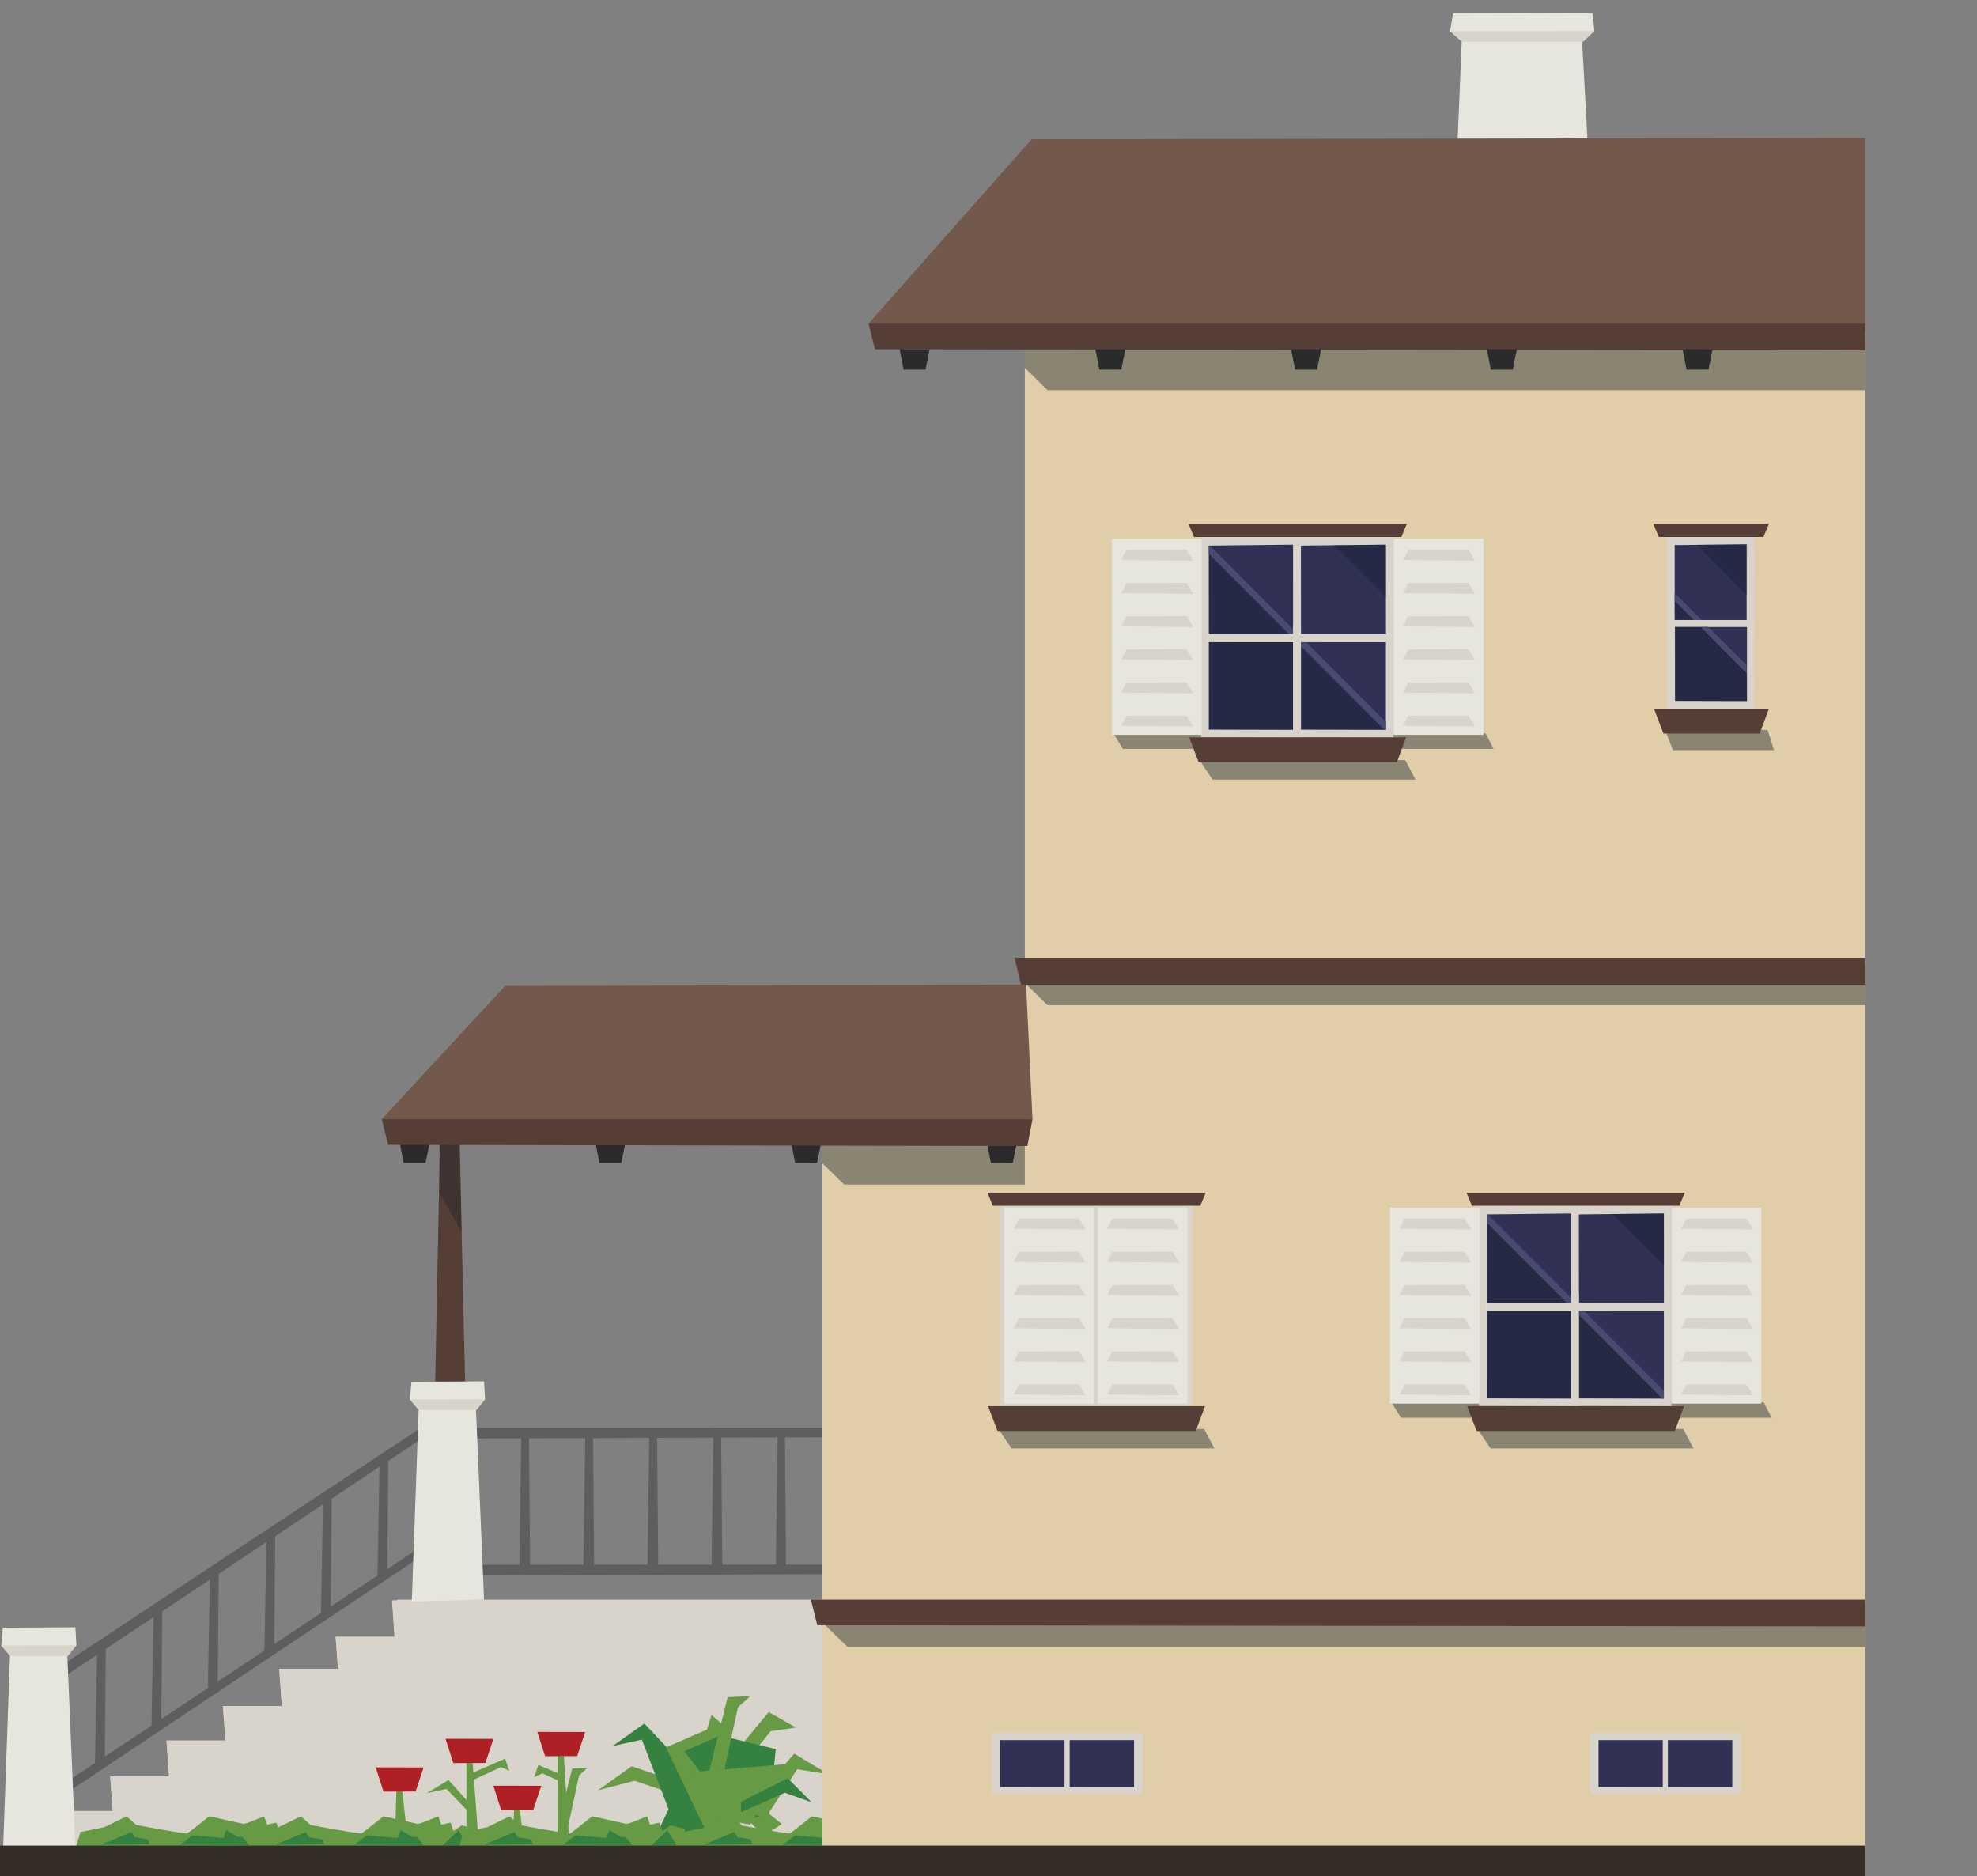 <?xml version="1.0" encoding="UTF-8" standalone="no"?>
<!DOCTYPE svg PUBLIC "-//W3C//DTD SVG 1.1//EN" "http://www.w3.org/Graphics/SVG/1.1/DTD/svg11.dtd">
<svg width="100%" height="100%" viewBox="0 0 980 930" version="1.1" xmlns="http://www.w3.org/2000/svg" xmlns:xlink="http://www.w3.org/1999/xlink" xml:space="preserve" xmlns:serif="http://www.serif.com/" style="fill-rule:evenodd;clip-rule:evenodd;stroke-linejoin:round;stroke-miterlimit:2;">
    <rect x="0" y="0" width="980" height="930" fill="#808080" stroke="none"/>
    <g id="residential-right" transform="matrix(0.635,0,0,0.635,-121.92,-289.2)">
        <g id="stoop">
            <g transform="matrix(1,0,0,1,-47.99,0)">
                <path d="M590,1897L283.99,1897L281.99,1869L590,1869L590,1897Z" style="fill:rgb(216,211,203);fill-rule:nonzero;"/>
            </g>
            <g transform="matrix(1,0,0,1,-47.99,0)">
                <path d="M590,1869L327.99,1869L325.99,1842L590,1842L590,1869Z" style="fill:rgb(216,211,203);fill-rule:nonzero;"/>
            </g>
            <g transform="matrix(1,0,0,1,-47.99,0)">
                <path d="M590,1842L371.99,1842L369.99,1814L590,1814L590,1842Z" style="fill:rgb(216,211,203);fill-rule:nonzero;"/>
            </g>
            <g transform="matrix(1,0,0,1,-47.99,0)">
                <path d="M590,1814L415.99,1814L413.99,1787L590,1787L590,1814Z" style="fill:rgb(216,211,203);fill-rule:nonzero;"/>
            </g>
            <g transform="matrix(1,0,0,1,-47.99,0)">
                <path d="M590,1787L459.99,1787L457.99,1758L590,1758L590,1787Z" style="fill:rgb(216,211,203);fill-rule:nonzero;"/>
            </g>
            <g transform="matrix(1,0,0,1,-47.99,0)">
                <path d="M590,1760L503.99,1760L501.99,1733L590,1733L590,1760Z" style="fill:rgb(216,211,203);fill-rule:nonzero;"/>
            </g>
            <g transform="matrix(1,0,0,1,-47.99,0)">
                <path d="M590,1733L547.99,1733L545.99,1705L590,1705L590,1733Z" style="fill:rgb(216,211,203);fill-rule:nonzero;"/>
            </g>
            <g transform="matrix(1,0,0,1,-47.99,0)">
                <rect x="550" y="1704" width="332" height="193" style="fill:rgb(216,211,203);fill-rule:nonzero;"/>
            </g>
            <g transform="matrix(1,0,0,1,-47.99,0)">
                <path d="M582,1704L546.238,1704.55L547.99,1733L501.99,1733L503.842,1758L457.99,1758L459.99,1787L413.99,1787L415.99,1814L369.99,1814L371.99,1842L325.99,1842L327.99,1869L281.99,1869L284.238,1897L582,1896L582,1704Z" style="fill:rgb(216,211,203);fill-rule:nonzero;"/>
            </g>
        </g>
        <g id="stoop-railings">
            <g transform="matrix(1,0,0,1,-47.99,0)">
                <path d="M543.068,1595.23L536.254,1598.81L534.568,1689.67L542.281,1684.99L543.068,1595.23Z" style="fill:rgb(92,94,95);fill-rule:nonzero;"/>
            </g>
            <g transform="matrix(1,0,0,1,-47.99,0)">
                <path d="M498.969,1624.07L492.155,1627.65L490.469,1718.51L498.182,1713.83L498.969,1624.07Z" style="fill:rgb(92,94,95);fill-rule:nonzero;"/>
            </g>
            <g transform="matrix(1,0,0,1,-47.99,0)">
                <path d="M454.868,1651.78L448.054,1655.36L446.368,1746.21L454.081,1741.53L454.868,1651.78Z" style="fill:rgb(92,94,95);fill-rule:nonzero;"/>
            </g>
            <g transform="matrix(1,0,0,1,-47.99,0)">
                <path d="M410.769,1678.46L403.956,1682.04L402.269,1772.89L409.982,1768.21L410.769,1678.46Z" style="fill:rgb(92,94,95);fill-rule:nonzero;"/>
            </g>
            <g transform="matrix(1,0,0,1,-47.99,0)">
                <path d="M366.668,1711.14L359.854,1714.72L358.168,1805.58L365.881,1800.89L366.668,1711.14Z" style="fill:rgb(92,94,95);fill-rule:nonzero;"/>
            </g>
            <g transform="matrix(1,0,0,1,-47.99,0)">
                <path d="M322.568,1740.98L315.755,1744.56L314.068,1835.42L321.781,1830.74L322.568,1740.98Z" style="fill:rgb(92,94,95);fill-rule:nonzero;"/>
            </g>
            <g transform="matrix(1,0,0,1,-47.99,0)">
                <path d="M588.706,1556.57L287.693,1755.56L291.966,1762.92L590.141,1564.39L588.706,1556.57Z" style="fill:rgb(92,94,95);fill-rule:nonzero;"/>
            </g>
            <g transform="matrix(1,0,0,1,-47.99,0)">
                <path d="M588.865,1649.23L288.211,1848.76L291.794,1855.09L589.708,1656.17L588.865,1649.23Z" style="fill:rgb(92,94,95);fill-rule:nonzero;"/>
            </g>
            <g transform="matrix(1,0,0,1,-47.99,0)">
                <path d="M652.926,1575.98L646.856,1575.56L645.353,1681.42L653.853,1681.74L652.926,1575.98Z" style="fill:rgb(92,94,95);fill-rule:nonzero;"/>
            </g>
            <g transform="matrix(1,0,0,1,-47.99,0)">
                <path d="M852.731,1575.98L847.018,1575.56L845.603,1681.42L853.603,1681.74L852.731,1575.98Z" style="fill:rgb(92,94,95);fill-rule:nonzero;"/>
            </g>
            <g transform="matrix(1,0,0,1,-47.99,0)">
                <path d="M802.927,1575.98L796.856,1575.56L795.353,1681.42L803.853,1681.74L802.927,1575.98Z" style="fill:rgb(92,94,95);fill-rule:nonzero;"/>
            </g>
            <g transform="matrix(1,0,0,1,-47.99,0)">
                <path d="M752.926,1575.98L746.856,1575.56L745.353,1681.42L753.853,1681.74L752.926,1575.98Z" style="fill:rgb(92,94,95);fill-rule:nonzero;"/>
            </g>
            <g transform="matrix(1,0,0,1,-47.99,0)">
                <path d="M702.927,1575.98L696.856,1575.56L695.353,1681.42L703.853,1681.74L702.927,1575.98Z" style="fill:rgb(92,94,95);fill-rule:nonzero;"/>
            </g>
            <g transform="matrix(1,0,0,1,-47.99,0)">
                <path d="M963.272,1569.77L602.434,1569.93L601.929,1578.27L960.148,1576.95L963.272,1569.77Z" style="fill:rgb(92,94,95);fill-rule:nonzero;"/>
            </g>
            <g transform="matrix(1,0,0,1,-47.99,0)">
                <path d="M952.328,1676.68L591.49,1676.84L590.985,1685.18L949.204,1683.86L952.328,1676.68Z" style="fill:rgb(92,94,95);fill-rule:nonzero;"/>
            </g>
            <g transform="matrix(1,0,0,1,-47.99,0)">
                <path d="M597.806,1309L603.74,1563L579.149,1563L584.192,1309L597.806,1309Z" style="fill:rgb(84,62,54);fill-rule:nonzero;"/>
            </g>
            <g transform="matrix(1,0,0,1,-47.99,0)">
                <path d="M242.452,1897.46L247.785,1747.76L240.965,1739.78L242.17,1725.93L298.846,1725.62L299.627,1739.65L292.555,1747.76L298.846,1896L242.452,1897.46Z" style="fill:rgb(231,230,222);fill-rule:nonzero;"/>
            </g>
            <g transform="matrix(1,0,0,1,-47.99,0)">
                <path d="M292.99,1748L247.99,1748L240.965,1739.78L299.627,1739.65L292.99,1748Z" style="fill:rgb(216,211,203);fill-rule:nonzero;"/>
            </g>
            <g transform="matrix(1,0,0,1,-47.99,0)">
                <path d="M561.452,1705.46L566.785,1555.76L559.965,1547.78L561.17,1533.93L617.846,1533.62L618.627,1547.65L611.555,1555.76L617.846,1704L561.452,1705.46Z" style="fill:rgb(231,230,222);fill-rule:nonzero;"/>
            </g>
            <g transform="matrix(1,0,0,1,-47.99,0)">
                <path d="M611.99,1556L566.99,1556L559.965,1547.78L618.627,1547.65L611.99,1556Z" style="fill:rgb(216,211,203);fill-rule:nonzero;"/>
            </g>
        </g>
        <g id="plants">
            <g transform="matrix(1,0,0,1,-47.99,0)">
                <path d="M554.01,1853.54L549.404,1853.54L548.561,1882.79L557.467,1884.17L554.01,1853.54Z" style="fill:rgb(103,154,69);fill-rule:nonzero;"/>
            </g>
            <g transform="matrix(1,0,0,1,-47.99,0)">
                <path d="M564.404,1853.79L570.658,1834.99L533.275,1834.92L539.361,1853.87L564.404,1853.79Z" style="fill:rgb(174,32,37);fill-rule:nonzero;"/>
            </g>
            <g transform="matrix(1,0,0,1,-47.99,0)">
                <path d="M645.859,1867.87L641.254,1867.87L640.41,1897.12L649.316,1898.5L645.859,1867.87Z" style="fill:rgb(103,154,69);fill-rule:nonzero;"/>
            </g>
            <g transform="matrix(1,0,0,1,-47.99,0)">
                <path d="M656.254,1868.12L662.508,1849.32L625.125,1849.25L631.211,1868.21L656.254,1868.12Z" style="fill:rgb(174,32,37);fill-rule:nonzero;"/>
            </g>
            <g transform="matrix(1,0,0,1,-47.99,0)">
                <path d="M608.889,1830.23L604.123,1829.72L604.127,1883.38L613.049,1885.7L608.889,1830.23Z" style="fill:rgb(103,154,69);fill-rule:nonzero;"/>
            </g>
            <g transform="matrix(1,0,0,1,-47.99,0)">
                <path d="M618.896,1831.5L625.151,1812.69L587.767,1812.62L593.853,1831.58L618.896,1831.5Z" style="fill:rgb(174,32,37);fill-rule:nonzero;"/>
            </g>
            <g transform="matrix(1,0,0,1,-47.99,0)">
                <path d="M607.435,1845.6L631.138,1834.68L637.552,1837.67L634.28,1828.16L609.444,1839" style="fill:rgb(103,154,69);fill-rule:nonzero;"/>
            </g>
            <g transform="matrix(1,0,0,1,-47.99,0)">
                <path d="M611.342,1868.36L590.088,1844.81L573.139,1855.1L588.506,1851.73L605.354,1869.25L611.342,1868.36Z" style="fill:rgb(103,154,69);fill-rule:nonzero;"/>
            </g>
            <g transform="matrix(1,0,0,1,-47.99,0)">
                <path d="M680.135,1826.3L675.373,1825.84L675.182,1886.53L684.096,1888.62L680.135,1826.3Z" style="fill:rgb(103,154,69);fill-rule:nonzero;"/>
            </g>
            <g transform="matrix(1,0,0,1,-47.99,0)">
                <path d="M690.56,1826.12L696.814,1807.32L659.431,1807.25L665.517,1826.21L690.56,1826.12Z" style="fill:rgb(174,32,37);fill-rule:nonzero;"/>
            </g>
            <g transform="matrix(1,0,0,1,-47.99,0)">
                <path d="M679.373,1846.92L663.385,1839.56L656.971,1842.55L660.244,1833.03L680.182,1841.49" style="fill:rgb(103,154,69);fill-rule:nonzero;"/>
            </g>
            <g transform="matrix(1,0,0,1,-47.99,0)">
                <path d="M676.33,1877.14L686.643,1835.89L698.553,1835.3L692.037,1841.29L682.857,1883.71L676.33,1877.14Z" style="fill:rgb(103,154,69);fill-rule:nonzero;"/>
            </g>
            <g transform="matrix(1,0,0,1,-47.99,0)">
                <path d="M850.186,1879.11L809.695,1846.22L841.563,1806.72L861.404,1803.87L840.082,1791.79L794.926,1846.2L836.153,1888.5" style="fill:rgb(103,154,69);fill-rule:nonzero;"/>
            </g>
            <g transform="matrix(1,0,0,1,-47.99,0)">
                <path d="M769.774,1846.56L733.07,1834.08L706.814,1852.81L735.384,1845.37L797.528,1866.46L769.774,1846.56Z" style="fill:rgb(103,154,69);fill-rule:nonzero;"/>
            </g>
            <g transform="matrix(1,0,0,1,-47.99,0)">
                <path d="M840.515,1871.04L845.594,1820.69L795.215,1808.35L760.942,1819.71L742.98,1800.7L718.28,1818.23L741.053,1813.29L761.908,1867.59L751.957,1888.57L782.137,1887.33L840.515,1871.04Z" style="fill:rgb(53,129,63);fill-rule:nonzero;"/>
            </g>
            <g transform="matrix(1,0,0,1,-47.99,0)">
                <path d="M793.891,1890.54L759.86,1819.33L791.918,1805.39L795.469,1794.04L809.938,1806.63L774.16,1822.31L821.616,1883.54" style="fill:rgb(103,154,69);fill-rule:nonzero;"/>
            </g>
            <g transform="matrix(1,0,0,1,-47.99,0)">
                <path d="M820.557,1870.3L859.968,1824.22L886.63,1840.27L862.283,1836.41L837.947,1873.86L820.557,1870.3Z" style="fill:rgb(103,154,69);fill-rule:nonzero;"/>
            </g>
            <g transform="matrix(1,0,0,1,-47.99,0)">
                <path d="M792.739,1841.22L808.01,1780.13L825.648,1779.26L816,1788.13L802.405,1850.94L792.739,1841.22Z" style="fill:rgb(103,154,69);fill-rule:nonzero;"/>
            </g>
            <g transform="matrix(1,0,0,1,-47.99,0)">
                <path d="M825.481,1879.68L800.741,1874.75L772.811,1839.2L854.196,1832.37" style="fill:rgb(103,154,69);fill-rule:nonzero;"/>
            </g>
            <g transform="matrix(1,0,0,1,-47.99,0)">
                <path d="M818.297,1861.87L855,1843.46L873.551,1862.18L852.686,1854.75L818.545,1869.91L818.297,1861.87Z" style="fill:rgb(53,129,63);fill-rule:nonzero;"/>
            </g>
            <g transform="matrix(1,0,0,1,-47.99,0)">
                <path d="M475.031,1899.87L475.726,1882.96L464.32,1880.23L458.035,1884.6L455.707,1878.05L448.488,1879.68L446.16,1873.14L432.715,1878.46L429.922,1879.01L403.324,1873.14C403.324,1873.14 387.265,1885.97 386.101,1886.52C384.937,1887.06 346.523,1879.97 346.523,1879.97L338.844,1873.14L321.386,1881.61L302.758,1885.43L299.035,1898.23L475.031,1899.87Z" style="fill:rgb(103,154,69);fill-rule:nonzero;"/>
            </g>
            <g transform="matrix(1,0,0,1,-47.99,0)">
                <path d="M469.324,1895.78L461.875,1884.05L449.594,1895.92L469.324,1895.78Z" style="fill:rgb(53,129,63);fill-rule:nonzero;"/>
            </g>
            <g transform="matrix(1,0,0,1,-47.99,0)">
                <path d="M434.637,1895.78L429.344,1889.23L425.852,1889.23L416.598,1883.91L414.328,1890.05L390.231,1888.01L380.629,1895.37L434.637,1895.78Z" style="fill:rgb(53,129,63);fill-rule:nonzero;"/>
            </g>
            <g transform="matrix(1,0,0,1,-47.99,0)">
                <path d="M356.883,1894.96L355.488,1891.14L345.477,1889.5L342.563,1885.41L318.824,1895.37L356.883,1894.96Z" style="fill:rgb(53,129,63);fill-rule:nonzero;"/>
            </g>
            <g transform="matrix(1,0,0,1,-47.99,0)">
                <path d="M611.053,1899.87L611.748,1882.96L600.342,1880.23L594.057,1884.6L591.729,1878.05L584.51,1879.68L582.182,1873.14L568.737,1878.46L565.944,1879.01L539.346,1873.14C539.346,1873.14 523.287,1885.97 522.123,1886.52C520.959,1887.06 482.545,1879.97 482.545,1879.97L474.866,1873.14L457.409,1881.61L438.78,1885.43L435.057,1898.23L611.053,1899.87Z" style="fill:rgb(103,154,69);fill-rule:nonzero;"/>
            </g>
            <g transform="matrix(1,0,0,1,-47.99,0)">
                <path d="M605.346,1895.78L597.897,1884.05L585.615,1895.92L605.346,1895.78Z" style="fill:rgb(53,129,63);fill-rule:nonzero;"/>
            </g>
            <g transform="matrix(1,0,0,1,-47.99,0)">
                <path d="M570.658,1895.78L565.365,1889.23L561.873,1889.23L552.619,1883.91L550.349,1890.05L526.252,1888.01L516.65,1895.37L570.658,1895.78Z" style="fill:rgb(53,129,63);fill-rule:nonzero;"/>
            </g>
            <g transform="matrix(1,0,0,1,-47.99,0)">
                <path d="M492.904,1894.96L491.509,1891.14L481.498,1889.5L478.584,1885.41L454.845,1895.37L492.904,1894.96Z" style="fill:rgb(53,129,63);fill-rule:nonzero;"/>
            </g>
            <g transform="matrix(1,0,0,1,-47.99,0)">
                <path d="M773.994,1899.87L774.689,1882.96L763.283,1880.23L756.998,1884.6L754.67,1878.05L747.451,1879.68L745.123,1873.14L731.678,1878.46L728.885,1879.01L702.287,1873.14C702.287,1873.14 686.228,1885.97 685.064,1886.52C683.9,1887.06 645.486,1879.97 645.486,1879.97L637.807,1873.14L620.35,1881.61L601.721,1885.43L597.998,1898.23L773.994,1899.87Z" style="fill:rgb(103,154,69);fill-rule:nonzero;"/>
            </g>
            <g transform="matrix(1,0,0,1,-47.99,0)">
                <path d="M768.287,1895.78L760.838,1884.05L748.556,1895.92L768.287,1895.78Z" style="fill:rgb(53,129,63);fill-rule:nonzero;"/>
            </g>
            <g transform="matrix(1,0,0,1,-47.99,0)">
                <path d="M733.6,1895.78L728.307,1889.23L724.815,1889.23L715.561,1883.91L713.291,1890.05L689.194,1888.01L679.592,1895.37L733.6,1895.78Z" style="fill:rgb(53,129,63);fill-rule:nonzero;"/>
            </g>
            <g transform="matrix(1,0,0,1,-47.99,0)">
                <path d="M655.846,1894.96L654.451,1891.14L644.44,1889.5L641.526,1885.41L617.787,1895.37L655.846,1894.96Z" style="fill:rgb(53,129,63);fill-rule:nonzero;"/>
            </g>
            <g transform="matrix(1,0,0,1,-47.99,0)">
                <path d="M945.482,1899.87L946.177,1882.96L934.771,1880.23L928.486,1884.6L926.158,1878.05L918.939,1879.68L916.611,1873.14L903.166,1878.46L900.373,1879.01L873.775,1873.14C873.775,1873.14 857.716,1885.97 856.552,1886.52C855.388,1887.06 816.974,1879.97 816.974,1879.97L809.295,1873.14L791.837,1881.61L773.209,1885.43L769.486,1898.23L945.482,1899.87Z" style="fill:rgb(103,154,69);fill-rule:nonzero;"/>
            </g>
            <g transform="matrix(1,0,0,1,-47.99,0)">
                <path d="M939.775,1895.78L932.326,1884.05L920.045,1895.92L939.775,1895.78Z" style="fill:rgb(53,129,63);fill-rule:nonzero;"/>
            </g>
            <g transform="matrix(1,0,0,1,-47.99,0)">
                <path d="M905.088,1895.78L899.795,1889.23L896.303,1889.23L887.049,1883.91L884.779,1890.05L860.682,1888.01L851.08,1895.37L905.088,1895.78Z" style="fill:rgb(53,129,63);fill-rule:nonzero;"/>
            </g>
            <g transform="matrix(1,0,0,1,-47.99,0)">
                <path d="M827.334,1894.96L825.94,1891.14L815.928,1889.5L813.014,1885.41L789.275,1895.37L827.334,1894.96Z" style="fill:rgb(53,129,63);fill-rule:nonzero;"/>
            </g>
        </g>
        <g id="chimney">
            <g transform="matrix(1,0,0,1,-47.99,0)">
                <path d="M1374.82,637.482L1381.06,487.779L1371.96,479.803L1374.28,465.946L1483.13,465.643L1484.63,479.667L1475.05,487.779L1483.13,636.02L1374.82,637.482Z" style="fill:rgb(231,230,222);fill-rule:nonzero;"/>
            </g>
            <g transform="matrix(1,0,0,1,-47.99,0)">
                <path d="M1475.88,488L1381.46,488L1371.96,479.793L1484.63,479.651L1475.88,488Z" style="fill:rgb(216,211,203);fill-rule:nonzero;"/>
            </g>
        </g>
        <g transform="matrix(1,0,0,1,-47.99,0)">
            <g id="base">
                <path d="M1696,715L1040,715L1040,1263L882,1263L882,1898L1696,1898L1696,715Z" style="fill:rgb(224,206,168);fill-rule:nonzero;"/>
            </g>
        </g>
        <g id="shadows">
            <g transform="matrix(1,0,0,1,-47.99,0)">
                <g opacity="0.4">
                    <path d="M1040,742.495L1057.69,760L1696,760L1696,718L1040,718L1040,742.495Z" style="fill:rgb(10,23,35);fill-rule:nonzero;"/>
                </g>
            </g>
            <g transform="matrix(1,0,0,1,-47.99,0)">
                <g opacity="0.4">
                    <path d="M898.99,1380L1040,1380L1040,1329L881.043,1327L881.689,1363.18L898.99,1380Z" style="fill:rgb(10,23,35);fill-rule:nonzero;"/>
                </g>
            </g>
            <g transform="matrix(1,0,0,1,-47.99,0)">
                <g opacity="0.4">
                    <path d="M1039.99,1222.68L1057.69,1240L1696,1240L1696,1209L1040.63,1209L1039.99,1222.68Z" style="fill:rgb(10,23,35);fill-rule:nonzero;"/>
                </g>
            </g>
            <g transform="matrix(1,0,0,1,-47.99,0)">
                <g opacity="0.4">
                    <path d="M881.99,1721.92L901.695,1741L1696,1741L1696,1706.88L881.687,1705.94L881.99,1721.92Z" style="fill:rgb(10,23,35);fill-rule:nonzero;"/>
                </g>
            </g>
            <g transform="matrix(1,0,0,1,-47.99,0)">
                <g opacity="0.3">
                    <path d="M583,1348L598.99,1348L600.425,1417.37L583,1386.37L583,1348Z" style="fill:rgb(10,23,35);fill-rule:nonzero;"/>
                </g>
            </g>
        </g>
        <g transform="matrix(1,0,0,1,-47.99,0)">
            <g id="roof">
                <path d="M1696,708.095L1169.52,718.095L917.99,708L1045.3,564.095L1696,563.095L1696,708.095Z" style="fill:rgb(114,89,75);fill-rule:nonzero;"/>
            </g>
        </g>
        <g id="trim">
            <g transform="matrix(1,0,0,1,-47.99,0)">
                <path d="M1696,1704L872.99,1704L877.995,1724L1696,1724.92L1696,1704Z" style="fill:rgb(84,62,54);fill-rule:nonzero;"/>
            </g>
            <g transform="matrix(1,0,0,1,-47.99,0)">
                <path d="M1696,1203L1031.99,1203L1037,1224L1696,1224L1696,1203Z" style="fill:rgb(84,62,54);fill-rule:nonzero;"/>
            </g>
            <g transform="matrix(1,0,0,1,-47.99,0)">
                <path d="M1696,708L917.99,708L922.995,728.047L1696,728.949L1696,708Z" style="fill:rgb(84,62,54);fill-rule:nonzero;"/>
            </g>
            <g transform="matrix(1,0,0,1,-47.99,0)">
                <path d="M962.453,744L965.714,728.113L942.267,728.054L945.387,744L962.453,744Z" style="fill:rgb(42,43,42);fill-rule:nonzero;"/>
            </g>
            <g transform="matrix(1,0,0,1,-47.99,0)">
                <path d="M1573.65,743.931L1576.91,728.113L1553.47,728.054L1556.59,744L1573.65,743.931Z" style="fill:rgb(42,43,42);fill-rule:nonzero;"/>
            </g>
            <g transform="matrix(1,0,0,1,-47.99,0)">
                <path d="M1420.85,744L1424.11,728.113L1400.67,728.054L1403.79,744L1420.85,744Z" style="fill:rgb(42,43,42);fill-rule:nonzero;"/>
            </g>
            <g transform="matrix(1,0,0,1,-47.99,0)">
                <path d="M1268.05,744L1271.32,728.113L1247.87,728.054L1250.99,744L1268.05,744Z" style="fill:rgb(42,43,42);fill-rule:nonzero;"/>
            </g>
            <g transform="matrix(1,0,0,1,-47.99,0)">
                <path d="M1115.25,743.931L1118.52,728.113L1095.07,728.054L1098.19,744L1115.25,743.931Z" style="fill:rgb(42,43,42);fill-rule:nonzero;"/>
            </g>
            <g transform="matrix(1,0,0,1,-47.99,0)">
                <path d="M572.177,1363.11L575.438,1347.29L551.991,1347.23L555.111,1363.18L572.177,1363.11Z" style="fill:rgb(42,43,42);fill-rule:nonzero;"/>
            </g>
            <g transform="matrix(1,0,0,1,-47.99,0)">
                <path d="M1030.58,1363.11L1033.84,1347.29L1010.39,1347.23L1013.51,1363.18L1030.58,1363.11Z" style="fill:rgb(42,43,42);fill-rule:nonzero;"/>
            </g>
            <g transform="matrix(1,0,0,1,-47.99,0)">
                <path d="M877.776,1363.11L881.038,1347.29L857.59,1347.23L860.71,1363.18L877.776,1363.11Z" style="fill:rgb(42,43,42);fill-rule:nonzero;"/>
            </g>
            <g transform="matrix(1,0,0,1,-47.99,0)">
                <path d="M724.977,1363.11L728.239,1347.29L704.791,1347.23L707.911,1363.18L724.977,1363.11Z" style="fill:rgb(42,43,42);fill-rule:nonzero;"/>
            </g>
        </g>
        <g id="stoop-roof">
            <g transform="matrix(1,0,0,1,-47.99,0)">
                <path d="M1045.99,1329L788.515,1339L537.99,1329L634.296,1225L1040.99,1224L1045.99,1329Z" style="fill:rgb(114,89,75);fill-rule:nonzero;"/>
            </g>
            <g transform="matrix(1,0,0,1,-47.99,0)">
                <path d="M1045.99,1329L537.99,1329L542.99,1349L1041.99,1349.93L1045.99,1329Z" style="fill:rgb(84,62,54);fill-rule:nonzero;"/>
            </g>
        </g>
        <g id="windows">
            <g transform="matrix(1,0,0,1,-47.99,0)">
                <path d="M1014.3,1855.9L1131.9,1855.96L1131.99,1807.99L1014.12,1807.97L1014.3,1855.9Z" style="fill:rgb(216,211,203);fill-rule:nonzero;"/>
            </g>
            <g transform="matrix(1,0,0,1,-47.99,0)">
                <path d="M1020.84,1850.17L1125.27,1850.27L1125.27,1813.68L1020.84,1813.65L1020.84,1850.17Z" style="fill:rgb(49,49,86);fill-rule:nonzero;"/>
            </g>
            <g transform="matrix(1,0,0,1,-47.99,0)">
                <rect x="1071" y="1809" width="4" height="46" style="fill:rgb(216,211,203);fill-rule:nonzero;"/>
            </g>
            <g transform="matrix(1,0,0,1,-47.99,0)">
                <path d="M1481.3,1855.9L1598.9,1855.96L1598.99,1807.99L1481.12,1807.97L1481.3,1855.9Z" style="fill:rgb(216,211,203);fill-rule:nonzero;"/>
            </g>
            <g transform="matrix(1,0,0,1,-47.99,0)">
                <path d="M1487.84,1850.17L1592.27,1850.27L1592.27,1813.68L1487.84,1813.65L1487.84,1850.17Z" style="fill:rgb(49,49,86);fill-rule:nonzero;"/>
            </g>
            <g transform="matrix(1,0,0,1,-47.99,0)">
                <rect x="1538" y="1809" width="4" height="46" style="fill:rgb(216,211,203);fill-rule:nonzero;"/>
            </g>
            <g transform="matrix(1,0,0,1,-47.99,0)">
                <g opacity="0.4">
                    <path d="M1336.97,1048.78L1344.99,1064L1186.58,1064L1175.45,1047.46L1336.97,1048.78Z" style="fill:rgb(10,23,35);fill-rule:nonzero;"/>
                </g>
            </g>
            <g transform="matrix(1,0,0,1,-47.99,0)">
                <g opacity="0.4">
                    <path d="M1399.71,1027.88L1405.99,1040L1116.58,1040L1109.02,1027.73L1399.71,1027.88Z" style="fill:rgb(10,23,35);fill-rule:nonzero;"/>
                </g>
            </g>
            <g transform="matrix(1,0,0,1,-47.99,0)">
                <path d="M1177.58,1030.84L1255.91,1031L1255.97,874.583L1177.47,874.51L1177.58,1030.84Z" style="fill:rgb(216,211,203);fill-rule:nonzero;"/>
            </g>
            <g transform="matrix(1,0,0,1,-47.99,0)">
                <path d="M1183.67,1024.89L1249.99,1025.07L1249.99,956.603L1183.67,956.541L1183.67,1024.89Z" style="fill:rgb(49,49,86);fill-rule:nonzero;"/>
            </g>
            <g transform="matrix(1,0,0,1,-47.99,0)">
                <path d="M1183.67,950.562L1250.03,950.501L1249.99,880.585L1183.63,881.311L1183.67,950.562Z" style="fill:rgb(49,49,86);fill-rule:nonzero;"/>
            </g>
            <g transform="matrix(1,0,0,1,-47.99,0)">
                <path d="M1249.47,1030.84L1327.81,1031L1327.86,874.583L1249.37,874.51L1249.47,1030.84Z" style="fill:rgb(216,211,203);fill-rule:nonzero;"/>
            </g>
            <g transform="matrix(1,0,0,1,-47.99,0)">
                <path d="M1255.56,1024.89L1321.88,1025.07L1321.88,956.603L1255.56,956.541L1255.56,1024.89Z" style="fill:rgb(49,49,86);fill-rule:nonzero;"/>
            </g>
            <g transform="matrix(1,0,0,1,-47.99,0)">
                <path d="M1255.56,950.565L1321.92,950.501L1321.88,880.585L1255.53,881.311L1255.56,950.565Z" style="fill:rgb(49,49,86);fill-rule:nonzero;"/>
            </g>
            <g transform="matrix(1,0,0,1,-47.99,0)">
                <rect x="1183.03" y="950.548" width="67.236" height="5.834" style="fill:rgb(246,241,225);fill-rule:nonzero;"/>
            </g>
            <g transform="matrix(1,0,0,1,-47.99,0)">
                <path d="M1167.8,864.365L1172.05,874.583L1333.93,874.583L1338.19,864.365L1167.8,864.365Z" style="fill:rgb(84,62,54);fill-rule:nonzero;"/>
            </g>
            <g transform="matrix(1,0,0,1,-47.99,0)">
                <g opacity="0.3">
                    <path d="M1183.67,1024.89L1183.65,887.008L1321.88,1019.01L1321.88,1025.07L1183.67,1024.89Z" style="fill:rgb(10,23,35);fill-rule:nonzero;"/>
                </g>
            </g>
            <g transform="matrix(1,0,0,1,-47.99,0)">
                <path d="M1320.6,1025.04L1183.66,887.755L1183.64,887.776L1183.62,881.305L1184.31,881.292L1321.86,1019.03L1321.88,1025.07L1320.6,1025.04Z" style="fill:rgb(73,74,114);fill-rule:nonzero;"/>
            </g>
            <g transform="matrix(1,0,0,1,-47.99,0)">
                <rect x="1249.36" y="943.437" width="6.156" height="84.063" style="fill:rgb(216,211,203);fill-rule:nonzero;"/>
            </g>
            <g transform="matrix(1,0,0,1,-47.99,0)">
                <rect x="1183.22" y="950.444" width="138.873" height="6.154" style="fill:rgb(216,211,203);fill-rule:nonzero;"/>
            </g>
            <g transform="matrix(1,0,0,1,-47.99,0)">
                <path d="M1175.67,1050.32L1330.46,1050.32L1337.62,1031L1168.3,1031L1175.67,1050.32Z" style="fill:rgb(84,62,54);fill-rule:nonzero;"/>
            </g>
            <g transform="matrix(1,0,0,1,-47.99,0)">
                <g opacity="0.3">
                    <path d="M1321.91,921.662L1321.91,880.585L1281.28,881.019" style="fill:rgb(10,23,35);fill-rule:nonzero;"/>
                </g>
            </g>
            <g transform="matrix(1,0,0,1,-47.99,0)">
                <rect x="1328" y="876" width="70" height="153" style="fill:rgb(231,230,222);fill-rule:nonzero;"/>
            </g>
            <g transform="matrix(1,0,0,1,-47.99,0)">
                <path d="M1335.43,892.532L1339.28,884.661L1386.28,884.55L1391.47,893.094L1335.43,892.532Z" style="fill:rgb(216,211,203);fill-rule:nonzero;"/>
            </g>
            <g transform="matrix(1,0,0,1,-47.99,0)">
                <path d="M1335.43,1021.93L1339.28,1014.06L1386.28,1013.95L1391.47,1022.49L1335.43,1021.93Z" style="fill:rgb(216,211,203);fill-rule:nonzero;"/>
            </g>
            <g transform="matrix(1,0,0,1,-47.99,0)">
                <path d="M1335.43,996.05L1339.28,988.179L1386.28,988.068L1391.47,996.612L1335.43,996.05Z" style="fill:rgb(216,211,203);fill-rule:nonzero;"/>
            </g>
            <g transform="matrix(1,0,0,1,-47.99,0)">
                <path d="M1335.43,970.17L1339.28,962.299L1386.28,962.188L1391.47,970.732L1335.43,970.17Z" style="fill:rgb(216,211,203);fill-rule:nonzero;"/>
            </g>
            <g transform="matrix(1,0,0,1,-47.99,0)">
                <path d="M1335.43,944.291L1339.28,936.42L1386.28,936.309L1391.47,944.853L1335.43,944.291Z" style="fill:rgb(216,211,203);fill-rule:nonzero;"/>
            </g>
            <g transform="matrix(1,0,0,1,-47.99,0)">
                <path d="M1335.43,918.411L1339.28,910.54L1386.28,910.429L1391.47,918.973L1335.43,918.411Z" style="fill:rgb(216,211,203);fill-rule:nonzero;"/>
            </g>
            <g transform="matrix(1,0,0,1,-47.99,0)">
                <rect x="1108" y="876" width="70" height="153" style="fill:rgb(231,230,222);fill-rule:nonzero;"/>
            </g>
            <g transform="matrix(1,0,0,1,-47.99,0)">
                <path d="M1115.43,892.532L1119.28,884.661L1166.28,884.55L1171.47,893.094L1115.43,892.532Z" style="fill:rgb(216,211,203);fill-rule:nonzero;"/>
            </g>
            <g transform="matrix(1,0,0,1,-47.99,0)">
                <path d="M1115.43,1021.93L1119.28,1014.06L1166.28,1013.95L1171.47,1022.49L1115.43,1021.93Z" style="fill:rgb(216,211,203);fill-rule:nonzero;"/>
            </g>
            <g transform="matrix(1,0,0,1,-47.99,0)">
                <path d="M1115.43,996.05L1119.28,988.179L1166.28,988.068L1171.47,996.612L1115.43,996.05Z" style="fill:rgb(216,211,203);fill-rule:nonzero;"/>
            </g>
            <g transform="matrix(1,0,0,1,-47.99,0)">
                <path d="M1115.43,970.17L1119.28,962.299L1166.28,962.188L1171.47,970.732L1115.43,970.17Z" style="fill:rgb(216,211,203);fill-rule:nonzero;"/>
            </g>
            <g transform="matrix(1,0,0,1,-47.99,0)">
                <path d="M1115.43,944.291L1119.28,936.42L1166.28,936.309L1171.47,944.853L1115.43,944.291Z" style="fill:rgb(216,211,203);fill-rule:nonzero;"/>
            </g>
            <g transform="matrix(1,0,0,1,-47.99,0)">
                <path d="M1115.43,918.411L1119.28,910.54L1166.28,910.429L1171.47,918.973L1115.43,918.411Z" style="fill:rgb(216,211,203);fill-rule:nonzero;"/>
            </g>
            <g transform="matrix(1,0,0,1,-47.99,0)">
                <g opacity="0.4">
                    <path d="M1619.86,1025.22L1624.85,1041L1545.99,1041L1539.45,1024.31L1619.86,1025.22Z" style="fill:rgb(10,23,35);fill-rule:nonzero;"/>
                </g>
            </g>
            <g transform="matrix(1,0,0,1,-47.99,0)">
                <path d="M1541.45,1008.51L1609.77,1008.65L1609.81,874.219L1541.36,874.157L1541.45,1008.51Z" style="fill:rgb(216,211,203);fill-rule:nonzero;"/>
            </g>
            <g transform="matrix(1,0,0,1,-47.99,0)">
                <path d="M1547.6,1002.47L1603.75,1002.62L1603.75,944.657L1547.6,944.606L1547.6,1002.47Z" style="fill:rgb(49,49,86);fill-rule:nonzero;"/>
            </g>
            <g transform="matrix(1,0,0,1,-47.99,0)">
                <path d="M1547.32,939.543L1603.5,939.491L1603.46,880.3L1547.29,880.914L1547.32,939.543Z" style="fill:rgb(49,49,86);fill-rule:nonzero;"/>
            </g>
            <g transform="matrix(1,0,0,1,-47.99,0)">
                <rect x="1547.06" y="939.531" width="56.924" height="4.938" style="fill:rgb(246,241,225);fill-rule:nonzero;"/>
            </g>
            <g transform="matrix(1,0,0,1,-47.99,0)">
                <g opacity="0.3">
                    <path d="M1547.6,1002.47L1547.22,922.346L1603.22,977.66L1603.75,1002.62L1547.6,1002.47Z" style="fill:rgb(10,23,35);fill-rule:nonzero;"/>
                </g>
            </g>
            <g transform="matrix(1,0,0,1,-47.99,0)">
                <path d="M1603.71,981.117L1547.31,924.492L1547.29,918.372L1603.4,974.648L1603.71,981.117Z" style="fill:rgb(73,74,114);fill-rule:nonzero;"/>
            </g>
            <g transform="matrix(1,0,0,1,-47.99,0)">
                <rect x="1545.34" y="939.396" width="59.071" height="5.21" style="fill:rgb(216,211,203);fill-rule:nonzero;"/>
            </g>
            <g transform="matrix(1,0,0,1,-47.99,0)">
                <g opacity="0.3">
                    <path d="M1603.75,919.972L1603.75,880.3L1564.52,880.72" style="fill:rgb(10,23,35);fill-rule:nonzero;"/>
                </g>
            </g>
            <g transform="matrix(1,0,0,1,-47.99,0)">
                <path d="M1530.64,864.365L1534.9,874.583L1616.59,874.583L1620.85,864.365L1530.64,864.365Z" style="fill:rgb(84,62,54);fill-rule:nonzero;"/>
            </g>
            <g transform="matrix(1,0,0,1,-47.99,0)">
                <path d="M1538.52,1027.97L1613.69,1027.97L1620.85,1008.65L1531.15,1008.65L1538.52,1027.97Z" style="fill:rgb(84,62,54);fill-rule:nonzero;"/>
            </g>
            <g transform="matrix(1,0,0,1,-47.99,0)">
                <g opacity="0.4">
                    <path d="M1179.98,1570.78L1188,1586L1029.59,1586L1018.46,1569.46L1179.98,1570.78Z" style="fill:rgb(10,23,35);fill-rule:nonzero;"/>
                </g>
            </g>
            <g transform="matrix(1,0,0,1,-47.99,0)">
                <path d="M1020.59,1552.84L1098.92,1553L1098.98,1396.58L1020.48,1396.51L1020.59,1552.84Z" style="fill:rgb(216,211,203);fill-rule:nonzero;"/>
            </g>
            <g transform="matrix(1,0,0,1,-47.99,0)">
                <path d="M1026.68,1546.89L1093,1547.07L1093,1478.6L1026.68,1478.54L1026.68,1546.89Z" style="fill:rgb(49,49,86);fill-rule:nonzero;"/>
            </g>
            <g transform="matrix(1,0,0,1,-47.99,0)">
                <path d="M1026.68,1472.56L1093.04,1472.5L1093,1402.59L1026.64,1403.31L1026.68,1472.56Z" style="fill:rgb(49,49,86);fill-rule:nonzero;"/>
            </g>
            <g transform="matrix(1,0,0,1,-47.99,0)">
                <path d="M1092.48,1552.84L1170.82,1553L1170.87,1396.58L1092.38,1396.51L1092.48,1552.84Z" style="fill:rgb(216,211,203);fill-rule:nonzero;"/>
            </g>
            <g transform="matrix(1,0,0,1,-47.99,0)">
                <path d="M1098.57,1546.89L1164.89,1547.07L1164.89,1478.6L1098.57,1478.54L1098.57,1546.89Z" style="fill:rgb(49,49,86);fill-rule:nonzero;"/>
            </g>
            <g transform="matrix(1,0,0,1,-47.99,0)">
                <path d="M1098.57,1472.57L1164.93,1472.5L1164.89,1402.59L1098.54,1403.31L1098.57,1472.57Z" style="fill:rgb(49,49,86);fill-rule:nonzero;"/>
            </g>
            <g transform="matrix(1,0,0,1,-47.99,0)">
                <rect x="1026.04" y="1472.55" width="67.236" height="5.834" style="fill:rgb(246,241,225);fill-rule:nonzero;"/>
            </g>
            <g transform="matrix(1,0,0,1,-47.99,0)">
                <path d="M1010.81,1386.37L1015.06,1396.58L1176.94,1396.58L1181.2,1386.37L1010.81,1386.37Z" style="fill:rgb(84,62,54);fill-rule:nonzero;"/>
            </g>
            <g transform="matrix(1,0,0,1,-47.99,0)">
                <g opacity="0.3">
                    <path d="M1026.68,1546.89L1026.66,1409.01L1164.89,1541.01L1164.89,1547.07L1026.68,1546.89Z" style="fill:rgb(10,23,35);fill-rule:nonzero;"/>
                </g>
            </g>
            <g transform="matrix(1,0,0,1,-47.99,0)">
                <path d="M1163.61,1547.04L1026.67,1409.76L1026.65,1409.78L1026.63,1403.31L1027.32,1403.29L1164.87,1541.03L1164.89,1547.07L1163.61,1547.04Z" style="fill:rgb(73,74,114);fill-rule:nonzero;"/>
            </g>
            <g transform="matrix(1,0,0,1,-47.99,0)">
                <rect x="1092.37" y="1465.44" width="6.156" height="84.063" style="fill:rgb(216,211,203);fill-rule:nonzero;"/>
            </g>
            <g transform="matrix(1,0,0,1,-47.99,0)">
                <rect x="1026.23" y="1472.44" width="138.873" height="6.154" style="fill:rgb(216,211,203);fill-rule:nonzero;"/>
            </g>
            <g transform="matrix(1,0,0,1,-47.99,0)">
                <path d="M1018.68,1572.32L1173.47,1572.32L1180.63,1553L1011.31,1553L1018.68,1572.32Z" style="fill:rgb(84,62,54);fill-rule:nonzero;"/>
            </g>
            <g transform="matrix(1,0,0,1,-47.99,0)">
                <g opacity="0.3">
                    <path d="M1164.92,1443.66L1164.92,1402.59L1124.29,1403.02" style="fill:rgb(10,23,35);fill-rule:nonzero;"/>
                </g>
            </g>
            <g transform="matrix(1,0,0,1,-47.99,0)">
                <rect x="1097" y="1398" width="70" height="153" style="fill:rgb(231,230,222);fill-rule:nonzero;"/>
            </g>
            <g transform="matrix(1,0,0,1,-47.99,0)">
                <path d="M1104.43,1414.53L1108.28,1406.66L1155.28,1406.55L1160.47,1415.09L1104.43,1414.53Z" style="fill:rgb(216,211,203);fill-rule:nonzero;"/>
            </g>
            <g transform="matrix(1,0,0,1,-47.99,0)">
                <path d="M1104.43,1543.93L1108.28,1536.06L1155.28,1535.95L1160.47,1544.49L1104.43,1543.93Z" style="fill:rgb(216,211,203);fill-rule:nonzero;"/>
            </g>
            <g transform="matrix(1,0,0,1,-47.99,0)">
                <path d="M1104.43,1518.05L1108.28,1510.18L1155.28,1510.07L1160.47,1518.61L1104.43,1518.05Z" style="fill:rgb(216,211,203);fill-rule:nonzero;"/>
            </g>
            <g transform="matrix(1,0,0,1,-47.99,0)">
                <path d="M1104.43,1492.17L1108.28,1484.3L1155.28,1484.19L1160.47,1492.73L1104.43,1492.17Z" style="fill:rgb(216,211,203);fill-rule:nonzero;"/>
            </g>
            <g transform="matrix(1,0,0,1,-47.99,0)">
                <path d="M1104.43,1466.29L1108.28,1458.42L1155.28,1458.31L1160.47,1466.85L1104.43,1466.29Z" style="fill:rgb(216,211,203);fill-rule:nonzero;"/>
            </g>
            <g transform="matrix(1,0,0,1,-47.99,0)">
                <path d="M1104.43,1440.41L1108.28,1432.54L1155.28,1432.43L1160.47,1440.97L1104.43,1440.41Z" style="fill:rgb(216,211,203);fill-rule:nonzero;"/>
            </g>
            <g transform="matrix(1,0,0,1,-47.99,0)">
                <rect x="1024" y="1398" width="70" height="153" style="fill:rgb(231,230,222);fill-rule:nonzero;"/>
            </g>
            <g transform="matrix(1,0,0,1,-47.99,0)">
                <path d="M1031.43,1414.53L1035.28,1406.66L1082.28,1406.55L1087.47,1415.09L1031.43,1414.53Z" style="fill:rgb(216,211,203);fill-rule:nonzero;"/>
            </g>
            <g transform="matrix(1,0,0,1,-47.99,0)">
                <path d="M1031.43,1543.93L1035.28,1536.06L1082.28,1535.95L1087.47,1544.49L1031.43,1543.93Z" style="fill:rgb(216,211,203);fill-rule:nonzero;"/>
            </g>
            <g transform="matrix(1,0,0,1,-47.99,0)">
                <path d="M1031.43,1518.05L1035.28,1510.18L1082.28,1510.07L1087.47,1518.61L1031.43,1518.05Z" style="fill:rgb(216,211,203);fill-rule:nonzero;"/>
            </g>
            <g transform="matrix(1,0,0,1,-47.99,0)">
                <path d="M1031.43,1492.17L1035.28,1484.3L1082.28,1484.19L1087.47,1492.73L1031.43,1492.17Z" style="fill:rgb(216,211,203);fill-rule:nonzero;"/>
            </g>
            <g transform="matrix(1,0,0,1,-47.99,0)">
                <path d="M1031.43,1466.29L1035.28,1458.42L1082.28,1458.31L1087.47,1466.85L1031.43,1466.29Z" style="fill:rgb(216,211,203);fill-rule:nonzero;"/>
            </g>
            <g transform="matrix(1,0,0,1,-47.99,0)">
                <path d="M1031.43,1440.41L1035.28,1432.54L1082.28,1432.43L1087.47,1440.97L1031.43,1440.41Z" style="fill:rgb(216,211,203);fill-rule:nonzero;"/>
            </g>
            <g transform="matrix(1,0,0,1,-47.99,0)">
                <g opacity="0.4">
                    <path d="M1553.97,1570.78L1561.99,1586L1403.58,1586L1392.45,1569.46L1553.97,1570.78Z" style="fill:rgb(10,23,35);fill-rule:nonzero;"/>
                </g>
            </g>
            <g transform="matrix(1,0,0,1,-47.99,0)">
                <g opacity="0.4">
                    <path d="M1616.71,1549.88L1622.99,1562L1333.58,1562L1326.02,1549.73L1616.71,1549.88Z" style="fill:rgb(10,23,35);fill-rule:nonzero;"/>
                </g>
            </g>
            <g transform="matrix(1,0,0,1,-47.99,0)">
                <path d="M1394.58,1552.84L1472.91,1553L1472.97,1396.58L1394.47,1396.51L1394.58,1552.84Z" style="fill:rgb(216,211,203);fill-rule:nonzero;"/>
            </g>
            <g transform="matrix(1,0,0,1,-47.99,0)">
                <path d="M1400.67,1546.89L1466.99,1547.07L1466.99,1478.6L1400.67,1478.54L1400.67,1546.89Z" style="fill:rgb(49,49,86);fill-rule:nonzero;"/>
            </g>
            <g transform="matrix(1,0,0,1,-47.99,0)">
                <path d="M1400.67,1472.56L1467.03,1472.5L1466.99,1402.59L1400.63,1403.31L1400.67,1472.56Z" style="fill:rgb(49,49,86);fill-rule:nonzero;"/>
            </g>
            <g transform="matrix(1,0,0,1,-47.99,0)">
                <path d="M1466.47,1552.84L1544.81,1553L1544.86,1396.58L1466.37,1396.51L1466.47,1552.84Z" style="fill:rgb(216,211,203);fill-rule:nonzero;"/>
            </g>
            <g transform="matrix(1,0,0,1,-47.99,0)">
                <path d="M1472.56,1546.89L1538.88,1547.07L1538.88,1478.6L1472.56,1478.54L1472.56,1546.89Z" style="fill:rgb(49,49,86);fill-rule:nonzero;"/>
            </g>
            <g transform="matrix(1,0,0,1,-47.99,0)">
                <path d="M1472.56,1472.57L1538.92,1472.5L1538.88,1402.59L1472.53,1403.31L1472.56,1472.57Z" style="fill:rgb(49,49,86);fill-rule:nonzero;"/>
            </g>
            <g transform="matrix(1,0,0,1,-47.99,0)">
                <rect x="1400.03" y="1472.55" width="67.236" height="5.834" style="fill:rgb(246,241,225);fill-rule:nonzero;"/>
            </g>
            <g transform="matrix(1,0,0,1,-47.99,0)">
                <path d="M1384.8,1386.37L1389.05,1396.58L1550.93,1396.58L1555.19,1386.37L1384.8,1386.37Z" style="fill:rgb(84,62,54);fill-rule:nonzero;"/>
            </g>
            <g transform="matrix(1,0,0,1,-47.99,0)">
                <g opacity="0.3">
                    <path d="M1400.67,1546.89L1400.65,1409.01L1538.88,1541.01L1538.88,1547.07L1400.67,1546.89Z" style="fill:rgb(10,23,35);fill-rule:nonzero;"/>
                </g>
            </g>
            <g transform="matrix(1,0,0,1,-47.99,0)">
                <path d="M1537.6,1547.04L1400.66,1409.76L1400.64,1409.78L1400.62,1403.31L1401.31,1403.29L1538.86,1541.03L1538.88,1547.07L1537.6,1547.04Z" style="fill:rgb(73,74,114);fill-rule:nonzero;"/>
            </g>
            <g transform="matrix(1,0,0,1,-47.99,0)">
                <rect x="1466.36" y="1465.44" width="6.156" height="84.063" style="fill:rgb(216,211,203);fill-rule:nonzero;"/>
            </g>
            <g transform="matrix(1,0,0,1,-47.99,0)">
                <rect x="1400.22" y="1472.44" width="138.873" height="6.154" style="fill:rgb(216,211,203);fill-rule:nonzero;"/>
            </g>
            <g transform="matrix(1,0,0,1,-47.99,0)">
                <path d="M1392.67,1572.32L1547.46,1572.32L1554.62,1553L1385.3,1553L1392.67,1572.32Z" style="fill:rgb(84,62,54);fill-rule:nonzero;"/>
            </g>
            <g transform="matrix(1,0,0,1,-47.99,0)">
                <g opacity="0.3">
                    <path d="M1538.91,1443.66L1538.91,1402.59L1498.28,1403.02" style="fill:rgb(10,23,35);fill-rule:nonzero;"/>
                </g>
            </g>
            <g transform="matrix(1,0,0,1,-47.99,0)">
                <rect x="1545" y="1398" width="70" height="153" style="fill:rgb(231,230,222);fill-rule:nonzero;"/>
            </g>
            <g transform="matrix(1,0,0,1,-47.99,0)">
                <path d="M1552.43,1414.53L1556.28,1406.66L1603.28,1406.55L1608.47,1415.09L1552.43,1414.53Z" style="fill:rgb(216,211,203);fill-rule:nonzero;"/>
            </g>
            <g transform="matrix(1,0,0,1,-47.99,0)">
                <path d="M1552.43,1543.93L1556.28,1536.06L1603.28,1535.95L1608.47,1544.49L1552.43,1543.93Z" style="fill:rgb(216,211,203);fill-rule:nonzero;"/>
            </g>
            <g transform="matrix(1,0,0,1,-47.99,0)">
                <path d="M1552.43,1518.05L1556.28,1510.18L1603.28,1510.07L1608.47,1518.61L1552.43,1518.05Z" style="fill:rgb(216,211,203);fill-rule:nonzero;"/>
            </g>
            <g transform="matrix(1,0,0,1,-47.99,0)">
                <path d="M1552.43,1492.17L1556.28,1484.3L1603.28,1484.19L1608.47,1492.73L1552.43,1492.17Z" style="fill:rgb(216,211,203);fill-rule:nonzero;"/>
            </g>
            <g transform="matrix(1,0,0,1,-47.99,0)">
                <path d="M1552.43,1466.29L1556.28,1458.42L1603.28,1458.31L1608.47,1466.85L1552.43,1466.29Z" style="fill:rgb(216,211,203);fill-rule:nonzero;"/>
            </g>
            <g transform="matrix(1,0,0,1,-47.99,0)">
                <path d="M1552.43,1440.41L1556.28,1432.54L1603.28,1432.43L1608.47,1440.97L1552.43,1440.41Z" style="fill:rgb(216,211,203);fill-rule:nonzero;"/>
            </g>
            <g transform="matrix(1,0,0,1,-47.99,0)">
                <rect x="1325" y="1398" width="70" height="153" style="fill:rgb(231,230,222);fill-rule:nonzero;"/>
            </g>
            <g transform="matrix(1,0,0,1,-47.99,0)">
                <path d="M1332.43,1414.53L1336.28,1406.66L1383.28,1406.55L1388.47,1415.09L1332.43,1414.53Z" style="fill:rgb(216,211,203);fill-rule:nonzero;"/>
            </g>
            <g transform="matrix(1,0,0,1,-47.99,0)">
                <path d="M1332.43,1543.93L1336.28,1536.06L1383.28,1535.95L1388.47,1544.49L1332.43,1543.93Z" style="fill:rgb(216,211,203);fill-rule:nonzero;"/>
            </g>
            <g transform="matrix(1,0,0,1,-47.99,0)">
                <path d="M1332.43,1518.05L1336.28,1510.18L1383.28,1510.07L1388.47,1518.61L1332.43,1518.05Z" style="fill:rgb(216,211,203);fill-rule:nonzero;"/>
            </g>
            <g transform="matrix(1,0,0,1,-47.99,0)">
                <path d="M1332.43,1492.17L1336.28,1484.3L1383.28,1484.19L1388.47,1492.73L1332.43,1492.17Z" style="fill:rgb(216,211,203);fill-rule:nonzero;"/>
            </g>
            <g transform="matrix(1,0,0,1,-47.99,0)">
                <path d="M1332.43,1466.29L1336.28,1458.42L1383.28,1458.31L1388.47,1466.85L1332.43,1466.29Z" style="fill:rgb(216,211,203);fill-rule:nonzero;"/>
            </g>
            <g transform="matrix(1,0,0,1,-47.99,0)">
                <path d="M1332.43,1440.41L1336.28,1432.54L1383.28,1432.43L1388.47,1440.97L1332.43,1440.41Z" style="fill:rgb(216,211,203);fill-rule:nonzero;"/>
            </g>
        </g>
        <g transform="matrix(1,0,0,1,-47.99,0)">
            <g id="ground">
                <rect x="239.99" y="1896" width="1456" height="24" style="fill:rgb(53,45,39);fill-rule:nonzero;"/>
            </g>
        </g>
    </g>
</svg>
